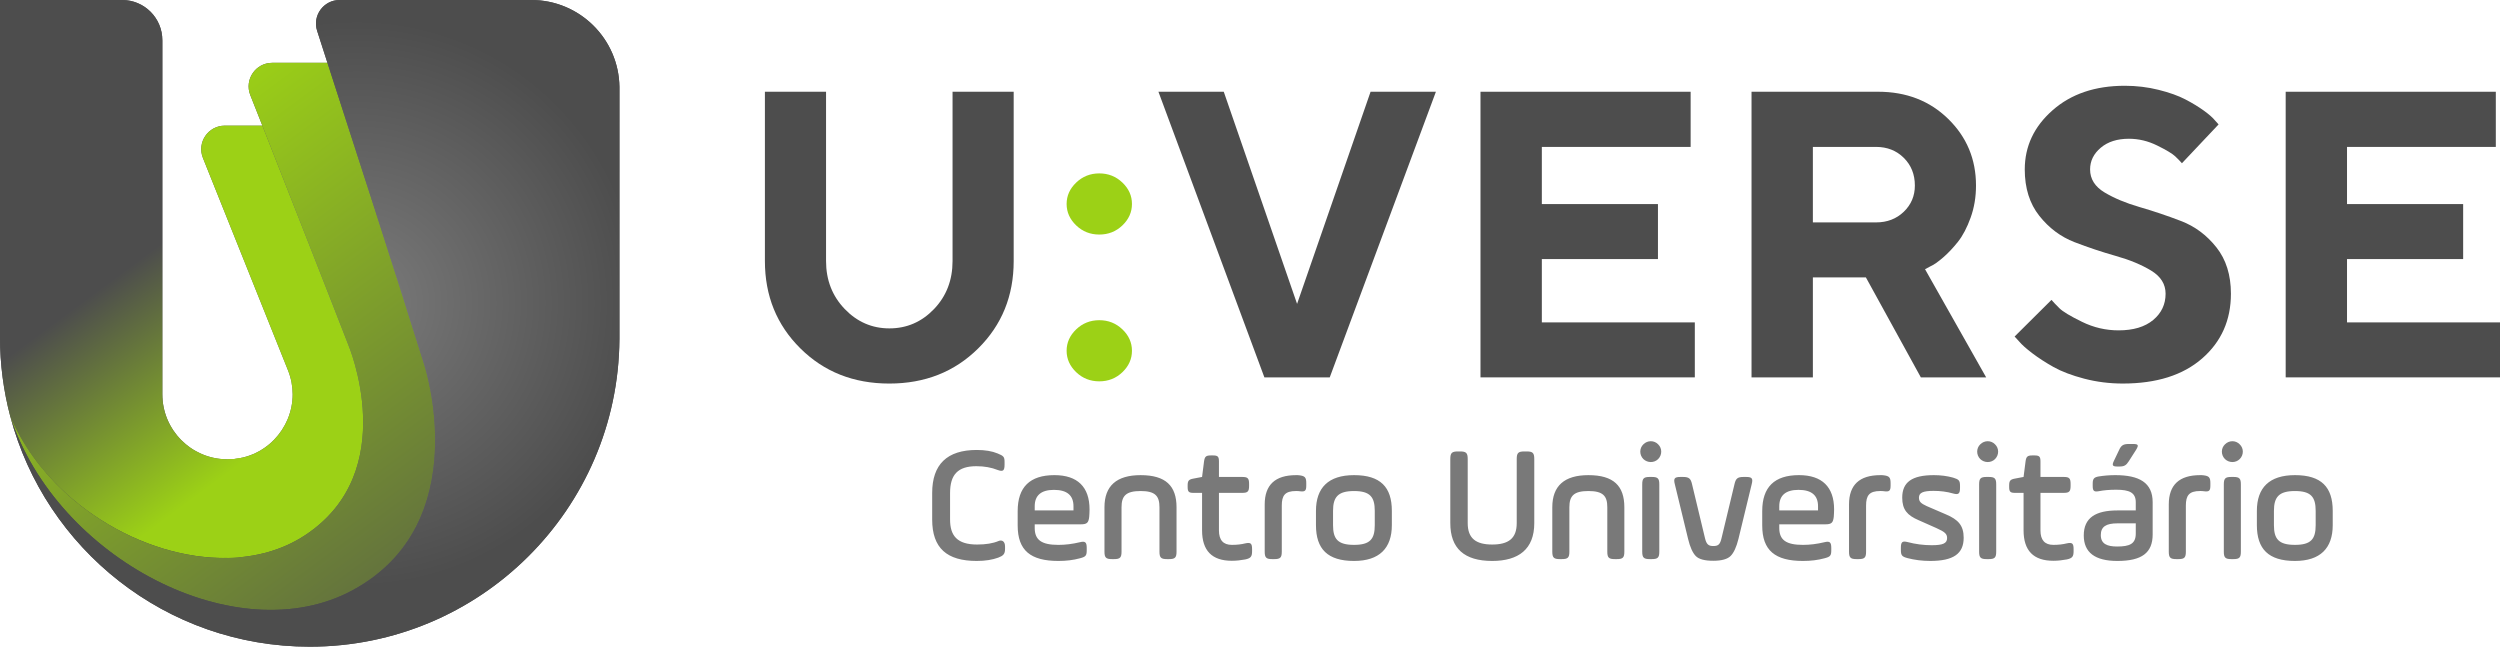 <?xml version="1.0" encoding="UTF-8" standalone="no"?><!DOCTYPE svg PUBLIC "-//W3C//DTD SVG 1.1//EN" "http://www.w3.org/Graphics/SVG/1.1/DTD/svg11.dtd"><svg width="100%" height="100%" viewBox="0 0 190 50" version="1.1" xmlns="http://www.w3.org/2000/svg" xmlns:xlink="http://www.w3.org/1999/xlink" xml:space="preserve" xmlns:serif="http://www.serif.com/" style="fill-rule:evenodd;clip-rule:evenodd;stroke-linejoin:round;stroke-miterlimit:2;"><rect id="Logo" x="0" y="0" width="190" height="49.148" style="fill:none;"/><clipPath id="_clip1"><rect x="0" y="0" width="190" height="49.148"/></clipPath><g clip-path="url(#_clip1)"><g><path d="M81.79,13.876c0.485,-0.464 1.07,-0.698 1.757,-0.698c0.686,0 1.271,0.234 1.756,0.698c0.485,0.463 0.726,1.005 0.726,1.626c0,0.621 -0.241,1.163 -0.726,1.629c-0.485,0.464 -1.07,0.695 -1.756,0.695c-0.687,0 -1.272,-0.231 -1.757,-0.695c-0.484,-0.466 -0.727,-1.008 -0.727,-1.629c0,-0.621 0.243,-1.163 0.727,-1.626" style="fill:#9cd116;fill-rule:nonzero;"/><path d="M81.79,25.032c0.485,-0.464 1.07,-0.697 1.757,-0.697c0.686,0 1.271,0.233 1.756,0.697c0.485,0.464 0.726,1.006 0.726,1.627c0,0.62 -0.241,1.163 -0.726,1.628c-0.485,0.464 -1.07,0.695 -1.756,0.695c-0.687,0 -1.272,-0.231 -1.757,-0.695c-0.484,-0.465 -0.727,-1.008 -0.727,-1.628c0,-0.621 0.243,-1.163 0.727,-1.627" style="fill:#9cd116;fill-rule:nonzero;"/><path d="M70.985,23.489c0.938,-0.979 1.409,-2.195 1.409,-3.649l0,-12.867l4.646,0l0,12.867c0,2.644 -0.897,4.856 -2.695,6.637c-1.796,1.782 -4.049,2.673 -6.759,2.673c-2.71,0 -4.962,-0.891 -6.758,-2.673c-1.797,-1.781 -2.695,-3.993 -2.695,-6.637l0,-12.867l4.647,0l0,12.867c0,1.442 0.472,2.656 1.415,3.639c0.945,0.985 2.078,1.478 3.399,1.478c1.323,0 2.454,-0.491 3.391,-1.468" style="fill:#4d4d4d;fill-rule:nonzero;"/><path d="M88.041,6.972l4.965,0l5.572,16.123l5.586,-16.123l4.965,0l-8.069,21.709l-4.966,0l-8.053,-21.709Z" style="fill:#4d4d4d;fill-rule:nonzero;"/><path d="M128.806,24.502l0,4.178l-16.289,0l0,-21.707l15.971,0l0,4.193l-11.309,0l0,4.344l8.825,0l0,4.179l-8.825,0l0,4.813l11.627,0Z" style="fill:#4d4d4d;fill-rule:nonzero;"/><path d="M144.69,11.998c-0.56,-0.555 -1.264,-0.833 -2.112,-0.833l-4.8,0l0,5.738l4.8,0c0.848,0 1.552,-0.271 2.112,-0.811c0.559,-0.54 0.84,-1.202 0.84,-1.99c0,-0.847 -0.281,-1.549 -0.84,-2.104m-11.574,-5.026l9.614,0c2.15,0 3.928,0.69 5.335,2.067c1.408,1.377 2.111,3.064 2.111,5.063c0,0.868 -0.135,1.681 -0.408,2.437c-0.273,0.758 -0.593,1.368 -0.96,1.833c-0.369,0.463 -0.744,0.863 -1.129,1.195c-0.384,0.333 -0.711,0.561 -0.983,0.682l-0.394,0.211l4.646,8.221l-4.964,0l-4.178,-7.6l-4.028,0l0,7.6l-4.662,0l0,-21.709Z" style="fill:#4d4d4d;fill-rule:nonzero;"/><path d="M163.488,20.566c-0.731,-0.443 -1.624,-0.816 -2.681,-1.113c-1.053,-0.298 -2.102,-0.649 -3.148,-1.051c-1.044,-0.405 -1.935,-1.07 -2.671,-1.999c-0.736,-0.929 -1.106,-2.103 -1.106,-3.526c0,-1.756 0.704,-3.256 2.112,-4.496c1.409,-1.242 3.237,-1.863 5.488,-1.863c0.889,0 1.747,0.103 2.574,0.31c0.827,0.207 1.505,0.45 2.035,0.728c0.531,0.276 0.994,0.56 1.394,0.846c0.397,0.288 0.684,0.538 0.855,0.751l0.272,0.302l-2.786,2.951c-0.121,-0.141 -0.29,-0.315 -0.507,-0.522c-0.216,-0.206 -0.673,-0.481 -1.37,-0.824c-0.695,-0.344 -1.413,-0.515 -2.149,-0.515c-0.888,0 -1.602,0.226 -2.141,0.681c-0.541,0.455 -0.812,1.004 -0.812,1.651c0,0.725 0.367,1.309 1.098,1.748c0.733,0.438 1.621,0.81 2.666,1.112c1.042,0.302 2.092,0.655 3.148,1.06c1.054,0.403 1.949,1.07 2.686,1.999c0.737,0.927 1.105,2.104 1.105,3.527c0,2.007 -0.728,3.647 -2.186,4.918c-1.459,1.273 -3.47,1.908 -6.033,1.908c-1.009,0 -1.987,-0.124 -2.93,-0.37c-0.943,-0.248 -1.721,-0.544 -2.331,-0.885c-0.611,-0.344 -1.148,-0.692 -1.612,-1.045c-0.465,-0.353 -0.797,-0.651 -0.999,-0.893l-0.349,-0.38l2.802,-2.785c0.14,0.163 0.339,0.372 0.598,0.629c0.256,0.256 0.83,0.603 1.718,1.036c0.887,0.436 1.817,0.651 2.784,0.651c1.122,0 1.996,-0.262 2.628,-0.786c0.63,-0.526 0.945,-1.191 0.945,-1.998c0,-0.728 -0.366,-1.313 -1.097,-1.757" style="fill:#4d4d4d;fill-rule:nonzero;"/><path d="M190,24.502l0,4.178l-16.288,0l0,-21.707l15.97,0l0,4.193l-11.309,0l0,4.344l8.826,0l0,4.179l-8.826,0l0,4.813l11.627,0Z" style="fill:#4d4d4d;fill-rule:nonzero;"/><path d="M175.991,39.911c0,1.058 -0.352,1.499 -1.574,1.499c-1.245,0 -1.598,-0.453 -1.598,-1.499l0,-1.083c0,-1.056 0.378,-1.509 1.598,-1.509c1.222,0 1.574,0.453 1.574,1.509l0,1.083Zm-4.469,0c0,1.813 0.882,2.721 2.895,2.721c1.926,0 2.87,-0.971 2.87,-2.721l0,-1.083c0,-1.812 -0.867,-2.718 -2.87,-2.718c-1.95,0 -2.895,0.957 -2.895,2.718l0,1.083m-2.512,2.014c0,0.454 0.113,0.567 0.567,0.567l0.162,0c0.454,0 0.566,-0.113 0.566,-0.567l0,-5.11c0,-0.454 -0.112,-0.567 -0.566,-0.567l-0.162,0c-0.454,0 -0.567,0.113 -0.567,0.567l0,5.11Zm0.088,-8.156c-0.315,0.301 -0.315,0.805 0,1.121c0.314,0.301 0.818,0.301 1.119,0c0.317,-0.316 0.317,-0.82 0,-1.121c-0.301,-0.316 -0.805,-0.316 -1.119,0m-2.973,4.658c0,-0.768 0.24,-1.109 1.082,-1.109c0.101,0 0.189,0 0.252,0.013c0.441,0.064 0.529,-0.025 0.529,-0.439l0,-0.177c0,-0.442 -0.113,-0.541 -0.529,-0.593c-0.063,-0.011 -0.151,-0.011 -0.252,-0.011c-1.585,0 -2.38,0.742 -2.38,2.227l0,3.587c0,0.454 0.115,0.567 0.568,0.567l0.164,0c0.454,0 0.566,-0.113 0.566,-0.567l0,-3.498Zm-3.782,-4.242c0.214,-0.354 0.176,-0.442 -0.239,-0.442l-0.314,0c-0.416,0 -0.58,0.101 -0.743,0.467l-0.39,0.817c-0.165,0.341 -0.102,0.429 0.264,0.429l0.137,0c0.391,0 0.529,-0.088 0.732,-0.404l0.553,-0.867Zm-0.025,6.368c0,0.794 -0.479,0.982 -1.422,0.982c-0.756,0 -1.235,-0.201 -1.235,-0.867c0,-0.644 0.404,-0.894 1.272,-0.894l1.385,0l0,0.779Zm1.284,-2.379c0,-1.497 -1.02,-2.064 -2.846,-2.064c-0.452,0 -0.867,0.039 -1.258,0.1c-0.352,0.063 -0.453,0.177 -0.453,0.542l0,0.176c0,0.391 0.101,0.467 0.465,0.403c0.379,-0.076 0.819,-0.112 1.323,-0.112c0.993,0 1.485,0.213 1.485,0.955l0,0.618l-1.385,0c-1.662,0 -2.567,0.553 -2.567,1.901c0,1.295 0.855,1.939 2.555,1.939c1.862,0 2.681,-0.619 2.681,-2.016l0,-2.442Zm-10.906,-1.158c0,0.352 0.088,0.442 0.44,0.442l0.655,0l0,2.844c0,1.549 0.754,2.317 2.265,2.317c0.34,0 0.681,-0.039 1.02,-0.102c0.414,-0.089 0.517,-0.213 0.517,-0.629l0,-0.15c0,-0.442 -0.103,-0.531 -0.517,-0.442c-0.303,0.076 -0.642,0.114 -1.02,0.114c-0.654,0 -0.981,-0.365 -0.981,-1.096l0,-2.856l1.761,0c0.415,0 0.529,-0.09 0.529,-0.531l0,-0.15c0,-0.441 -0.114,-0.529 -0.529,-0.529l-1.761,0l0,-1.182c0,-0.366 -0.089,-0.454 -0.453,-0.454l-0.166,0c-0.363,0 -0.465,0.088 -0.514,0.454l-0.151,1.182l-0.667,0.127c-0.34,0.063 -0.428,0.163 -0.428,0.516l0,0.125Zm-2.283,4.909c0,0.454 0.113,0.567 0.567,0.567l0.165,0c0.452,0 0.566,-0.113 0.566,-0.567l0,-5.11c0,-0.454 -0.114,-0.567 -0.566,-0.567l-0.165,0c-0.454,0 -0.567,0.113 -0.567,0.567l0,5.11Zm0.088,-8.156c-0.314,0.301 -0.314,0.805 0,1.121c0.316,0.301 0.82,0.301 1.122,0c0.313,-0.316 0.313,-0.82 0,-1.121c-0.302,-0.316 -0.806,-0.316 -1.122,0m-6.034,8.031c0,0.415 0.088,0.504 0.503,0.617c0.531,0.138 1.109,0.215 1.725,0.215c1.776,0 2.544,-0.555 2.544,-1.763c0,-0.945 -0.429,-1.386 -1.348,-1.776l-1.46,-0.629c-0.441,-0.202 -0.591,-0.34 -0.591,-0.642c0,-0.364 0.289,-0.515 1.108,-0.515c0.516,0 1.019,0.061 1.497,0.201c0.404,0.112 0.516,0.011 0.516,-0.429l0,-0.152c0,-0.415 -0.087,-0.489 -0.528,-0.628c-0.454,-0.125 -0.944,-0.188 -1.46,-0.188c-1.675,0 -2.404,0.541 -2.404,1.711c0,0.918 0.391,1.347 1.245,1.713l1.36,0.603c0.643,0.29 0.805,0.441 0.805,0.756c0,0.402 -0.313,0.542 -1.17,0.542c-0.617,0 -1.22,-0.077 -1.839,-0.24c-0.401,-0.102 -0.503,0 -0.503,0.44l0,0.164Zm-2.646,-3.373c0,-0.768 0.239,-1.109 1.083,-1.109c0.1,0 0.189,0 0.251,0.013c0.443,0.064 0.53,-0.025 0.53,-0.439l0,-0.177c0,-0.442 -0.115,-0.541 -0.53,-0.593c-0.062,-0.011 -0.151,-0.011 -0.251,-0.011c-1.587,0 -2.379,0.742 -2.379,2.227l0,3.587c0,0.454 0.113,0.567 0.567,0.567l0.162,0c0.454,0 0.567,-0.113 0.567,-0.567l0,-3.498Zm-6.597,0.049c0,-0.831 0.492,-1.246 1.461,-1.246c0.995,0 1.485,0.415 1.485,1.246l0,0.316l-2.946,0l0,-0.316Zm4.143,0.795c0.011,-0.19 0.024,-0.366 0.024,-0.556c0,-1.71 -0.919,-2.605 -2.667,-2.605c-1.865,0 -2.795,0.906 -2.795,2.732l0,1.095c0,1.9 0.982,2.695 3.097,2.695c0.591,0 1.131,-0.064 1.636,-0.203c0.441,-0.113 0.515,-0.201 0.515,-0.616l0,-0.163c0,-0.443 -0.113,-0.542 -0.515,-0.443c-0.58,0.14 -1.121,0.204 -1.636,0.204c-1.273,0 -1.802,-0.366 -1.802,-1.285l0,-0.278l3.5,0c0.467,0 0.592,-0.112 0.643,-0.577m-10.771,-2.468c-0.101,-0.442 -0.239,-0.555 -0.692,-0.555l-0.188,0c-0.454,0 -0.542,0.113 -0.429,0.555l1.007,4.154c0.151,0.629 0.352,1.07 0.591,1.309c0.239,0.239 0.68,0.353 1.323,0.353c0.641,0 1.082,-0.127 1.32,-0.366c0.24,-0.24 0.443,-0.68 0.594,-1.296l1.006,-4.154c0.114,-0.442 0.026,-0.555 -0.428,-0.555l-0.189,0c-0.452,0 -0.592,0.113 -0.691,0.555l-0.982,4.091c-0.114,0.504 -0.264,0.604 -0.63,0.604c-0.352,0 -0.517,-0.114 -0.63,-0.604l-0.982,-4.091Zm-3.787,5.122c0,0.454 0.115,0.567 0.567,0.567l0.164,0c0.454,0 0.567,-0.113 0.567,-0.567l0,-5.11c0,-0.454 -0.113,-0.567 -0.567,-0.567l-0.164,0c-0.452,0 -0.567,0.113 -0.567,0.567l0,5.11Zm0.088,-8.156c-0.314,0.301 -0.314,0.805 0,1.121c0.316,0.301 0.819,0.301 1.122,0c0.313,-0.316 0.313,-0.82 0,-1.121c-0.303,-0.316 -0.806,-0.316 -1.122,0m-5.625,4.784c0,-0.857 0.327,-1.235 1.447,-1.235c1.119,0 1.436,0.378 1.436,1.235l0,3.372c0,0.454 0.112,0.567 0.567,0.567l0.162,0c0.453,0 0.566,-0.113 0.566,-0.567l0,-3.372c0,-1.626 -0.817,-2.442 -2.731,-2.442c-1.826,0 -2.745,0.816 -2.745,2.442l0,3.372c0,0.454 0.115,0.567 0.567,0.567l0.164,0c0.454,0 0.567,-0.113 0.567,-0.567l0,-3.372Zm-9.049,1.207c0,1.914 1.058,2.872 3.185,2.872c2.003,0 3.197,-0.894 3.197,-2.872l0,-4.87c0,-0.466 -0.113,-0.581 -0.578,-0.581l-0.176,0c-0.467,0 -0.58,0.115 -0.58,0.581l0,4.87c0,1.172 -0.641,1.624 -1.863,1.624c-1.221,0 -1.862,-0.452 -1.862,-1.624l0,-4.87c0,-0.466 -0.114,-0.581 -0.58,-0.581l-0.162,0c-0.467,0 -0.581,0.115 -0.581,0.581l0,4.87Zm-5.741,0.151c0,1.058 -0.353,1.499 -1.574,1.499c-1.245,0 -1.597,-0.453 -1.597,-1.499l0,-1.083c0,-1.056 0.376,-1.509 1.597,-1.509c1.221,0 1.574,0.453 1.574,1.509l0,1.083Zm-4.469,0c0,1.813 0.882,2.721 2.895,2.721c1.926,0 2.872,-0.971 2.872,-2.721l0,-1.083c0,-1.812 -0.869,-2.718 -2.872,-2.718c-1.95,0 -2.895,0.957 -2.895,2.718l0,1.083m-2.598,-1.484c0,-0.768 0.239,-1.109 1.081,-1.109c0.101,0 0.189,0 0.252,0.013c0.441,0.064 0.528,-0.025 0.528,-0.439l0,-0.177c0,-0.442 -0.112,-0.541 -0.528,-0.593c-0.063,-0.011 -0.151,-0.011 -0.252,-0.011c-1.585,0 -2.379,0.742 -2.379,2.227l0,3.587c0,0.454 0.114,0.567 0.566,0.567l0.164,0c0.454,0 0.568,-0.113 0.568,-0.567l0,-3.498Zm-7.154,-1.411c0,0.352 0.088,0.442 0.441,0.442l0.655,0l0,2.844c0,1.549 0.753,2.317 2.264,2.317c0.34,0 0.681,-0.039 1.02,-0.102c0.415,-0.089 0.517,-0.213 0.517,-0.629l0,-0.15c0,-0.442 -0.102,-0.531 -0.517,-0.442c-0.302,0.076 -0.641,0.114 -1.02,0.114c-0.655,0 -0.981,-0.365 -0.981,-1.096l0,-2.856l1.762,0c0.415,0 0.528,-0.09 0.528,-0.531l0,-0.15c0,-0.441 -0.113,-0.529 -0.528,-0.529l-1.762,0l0,-1.182c0,-0.366 -0.089,-0.454 -0.452,-0.454l-0.166,0c-0.365,0 -0.464,0.088 -0.515,0.454l-0.15,1.182l-0.668,0.127c-0.34,0.063 -0.428,0.163 -0.428,0.516l0,0.125Zm-5.025,1.537c0,-0.857 0.327,-1.235 1.449,-1.235c1.119,0 1.434,0.378 1.434,1.235l0,3.372c0,0.454 0.114,0.567 0.566,0.567l0.163,0c0.454,0 0.568,-0.113 0.568,-0.567l0,-3.372c0,-1.626 -0.819,-2.442 -2.731,-2.442c-1.827,0 -2.746,0.816 -2.746,2.442l0,3.372c0,0.454 0.114,0.567 0.567,0.567l0.165,0c0.451,0 0.565,-0.113 0.565,-0.567l0,-3.372Zm-6.598,-0.077c0,-0.831 0.493,-1.246 1.462,-1.246c0.994,0 1.484,0.415 1.484,1.246l0,0.316l-2.946,0l0,-0.316Zm4.142,0.795c0.014,-0.19 0.025,-0.366 0.025,-0.556c0,-1.71 -0.919,-2.605 -2.668,-2.605c-1.862,0 -2.794,0.906 -2.794,2.732l0,1.095c0,1.9 0.981,2.695 3.097,2.695c0.591,0 1.133,-0.064 1.637,-0.203c0.439,-0.113 0.514,-0.201 0.514,-0.616l0,-0.163c0,-0.443 -0.113,-0.542 -0.514,-0.443c-0.581,0.14 -1.122,0.204 -1.637,0.204c-1.272,0 -1.802,-0.366 -1.802,-1.285l0,-0.278l3.502,0c0.464,0 0.591,-0.112 0.64,-0.577m-10.575,0.212c0,1.221 0.528,1.901 2.053,1.901c0.665,0 1.207,-0.088 1.622,-0.264c0.264,-0.114 0.503,0.013 0.503,0.415l0,0.189c0,0.391 -0.15,0.517 -0.514,0.655c-0.443,0.163 -0.982,0.253 -1.637,0.253c-2.266,0 -3.387,-0.971 -3.387,-3.149l0,-2.014c0,-2.178 1.133,-3.272 3.387,-3.272c0.628,0 1.158,0.087 1.585,0.264c0.453,0.189 0.529,0.252 0.529,0.654l0,0.19c0,0.454 -0.101,0.566 -0.515,0.416c-0.479,-0.191 -1.02,-0.29 -1.625,-0.29c-1.41,0 -2.001,0.641 -2.001,2.038l0,2.014Z" style="fill:#797979;fill-rule:nonzero;"/><path d="M25.811,0c-1.219,0 -2.085,1.187 -1.708,2.348l0.78,2.427l-4.195,0c-1.264,0 -2.13,1.273 -1.668,2.448c0.182,0.455 0.503,1.272 0.92,2.326l-2.852,0c-1.27,0 -2.139,1.279 -1.664,2.458c1.721,4.296 5.216,13.021 6.457,16.12c0.245,0.612 0.361,1.236 0.361,1.844c0,2.613 -2.112,4.938 -4.953,4.938c-2.731,0.003 -4.95,-2.211 -4.95,-4.945l0,-26.904c0,-1.691 -1.368,-3.06 -3.058,-3.06l-9.281,0l0,25.61c0,2.084 0.27,4.105 0.78,6.031c0,0 0,0.001 0.001,0.002c2.665,10.077 11.844,17.505 22.759,17.505c12.943,0 23.446,-10.445 23.538,-23.366l0,-19.175c-0.049,-3.656 -3.029,-6.607 -6.698,-6.607l-14.569,0Z" style="fill:url(#_Radial2);fill-rule:nonzero;"/><path d="M26.462,26.183c-0.807,-2.104 -4.625,-11.818 -6.523,-16.634l-2.851,0c-1.27,0 -2.14,1.279 -1.665,2.458c1.722,4.296 5.217,13.021 6.458,16.121c0.246,0.61 0.361,1.234 0.361,1.843c0,2.613 -2.111,4.938 -4.953,4.938l0,7.494c2.138,-0.041 4.171,-0.589 5.897,-1.727c7.377,-4.863 3.276,-14.493 3.276,-14.493" style="fill:#9cd116;fill-rule:nonzero;"/><path d="M0.001,0l-0.001,0.001l0,25.609c0,2.084 0.27,4.105 0.78,6.031c2.769,6.511 10.105,10.893 16.509,10.763c0.369,-0.007 0.733,-0.036 1.094,-0.073l0,-7.544c-0.349,0.079 -0.715,0.122 -1.094,0.122c-0.049,0 -0.095,-0.005 -0.142,-0.007c-2.665,-0.073 -4.808,-2.253 -4.808,-4.938l0,-26.904c0,-1.69 -1.369,-3.06 -3.059,-3.06l-9.279,0Z" style="fill:url(#_Linear3);fill-rule:nonzero;"/><path d="M20.688,4.775c-1.264,0 -2.13,1.273 -1.668,2.448c0.182,0.455 0.503,1.272 0.92,2.326c1.896,4.816 5.717,14.53 6.521,16.634c0,0 4.103,9.631 -3.274,14.493c-6.889,4.546 -18.706,-0.346 -22.405,-9.029c3.546,10.838 17.255,17.956 26.021,13.207c9.385,-5.085 5.45,-17.105 5.45,-17.105c-1.882,-6.059 -5.577,-17.449 -7.37,-22.974l-4.195,0Zm-19.906,26.872c0,-0.001 -0.001,-0.004 -0.002,-0.006l0.002,0.006Z" style="fill:url(#_Linear4);fill-rule:nonzero;"/><path d="M25.811,0c-1.219,0 -2.085,1.187 -1.708,2.348c1.793,5.524 6.268,19.342 8.15,25.401c0,0 3.935,12.02 -5.45,17.105c-8.767,4.75 -22.48,-2.373 -26.023,-13.213l0,0.001c2.664,10.078 11.844,17.506 22.76,17.506c12.943,0 23.446,-10.445 23.538,-23.366l0,-19.175c-0.049,-3.656 -3.029,-6.607 -6.698,-6.607l-14.569,0Z" style="fill:url(#_Radial5);fill-rule:nonzero;"/></g></g><defs><radialGradient id="_Radial2" cx="0" cy="0" r="1" gradientUnits="userSpaceOnUse" gradientTransform="matrix(25.033,0,0,-25.033,30.228,22.612)"><stop offset="0" style="stop-color:#797979;stop-opacity:1"/><stop offset="0.05" style="stop-color:#797979;stop-opacity:1"/><stop offset="1" style="stop-color:#4d4d4d;stop-opacity:1"/></radialGradient><linearGradient id="_Linear3" x1="0" y1="0" x2="1" y2="0" gradientUnits="userSpaceOnUse" gradientTransform="matrix(10.656,14.437,14.437,-10.656,8.413,20.212)"><stop offset="0" style="stop-color:#4d4d4d;stop-opacity:1"/><stop offset="0.05" style="stop-color:#4d4d4d;stop-opacity:1"/><stop offset="1" style="stop-color:#9cd116;stop-opacity:1"/></linearGradient><linearGradient id="_Linear4" x1="0" y1="0" x2="1" y2="0" gradientUnits="userSpaceOnUse" gradientTransform="matrix(34.504,46.747,46.747,-34.504,6.551,11.022)"><stop offset="0" style="stop-color:#9cd116;stop-opacity:1"/><stop offset="0.03" style="stop-color:#9cd116;stop-opacity:1"/><stop offset="0.95" style="stop-color:#4d4d4d;stop-opacity:1"/><stop offset="1" style="stop-color:#4d4d4d;stop-opacity:1"/></linearGradient><radialGradient id="_Radial5" cx="0" cy="0" r="1" gradientUnits="userSpaceOnUse" gradientTransform="matrix(21.556,0,0,-21.556,27.113,23.036)"><stop offset="0" style="stop-color:#797979;stop-opacity:1"/><stop offset="0.05" style="stop-color:#797979;stop-opacity:1"/><stop offset="1" style="stop-color:#4d4d4d;stop-opacity:1"/></radialGradient></defs></svg>